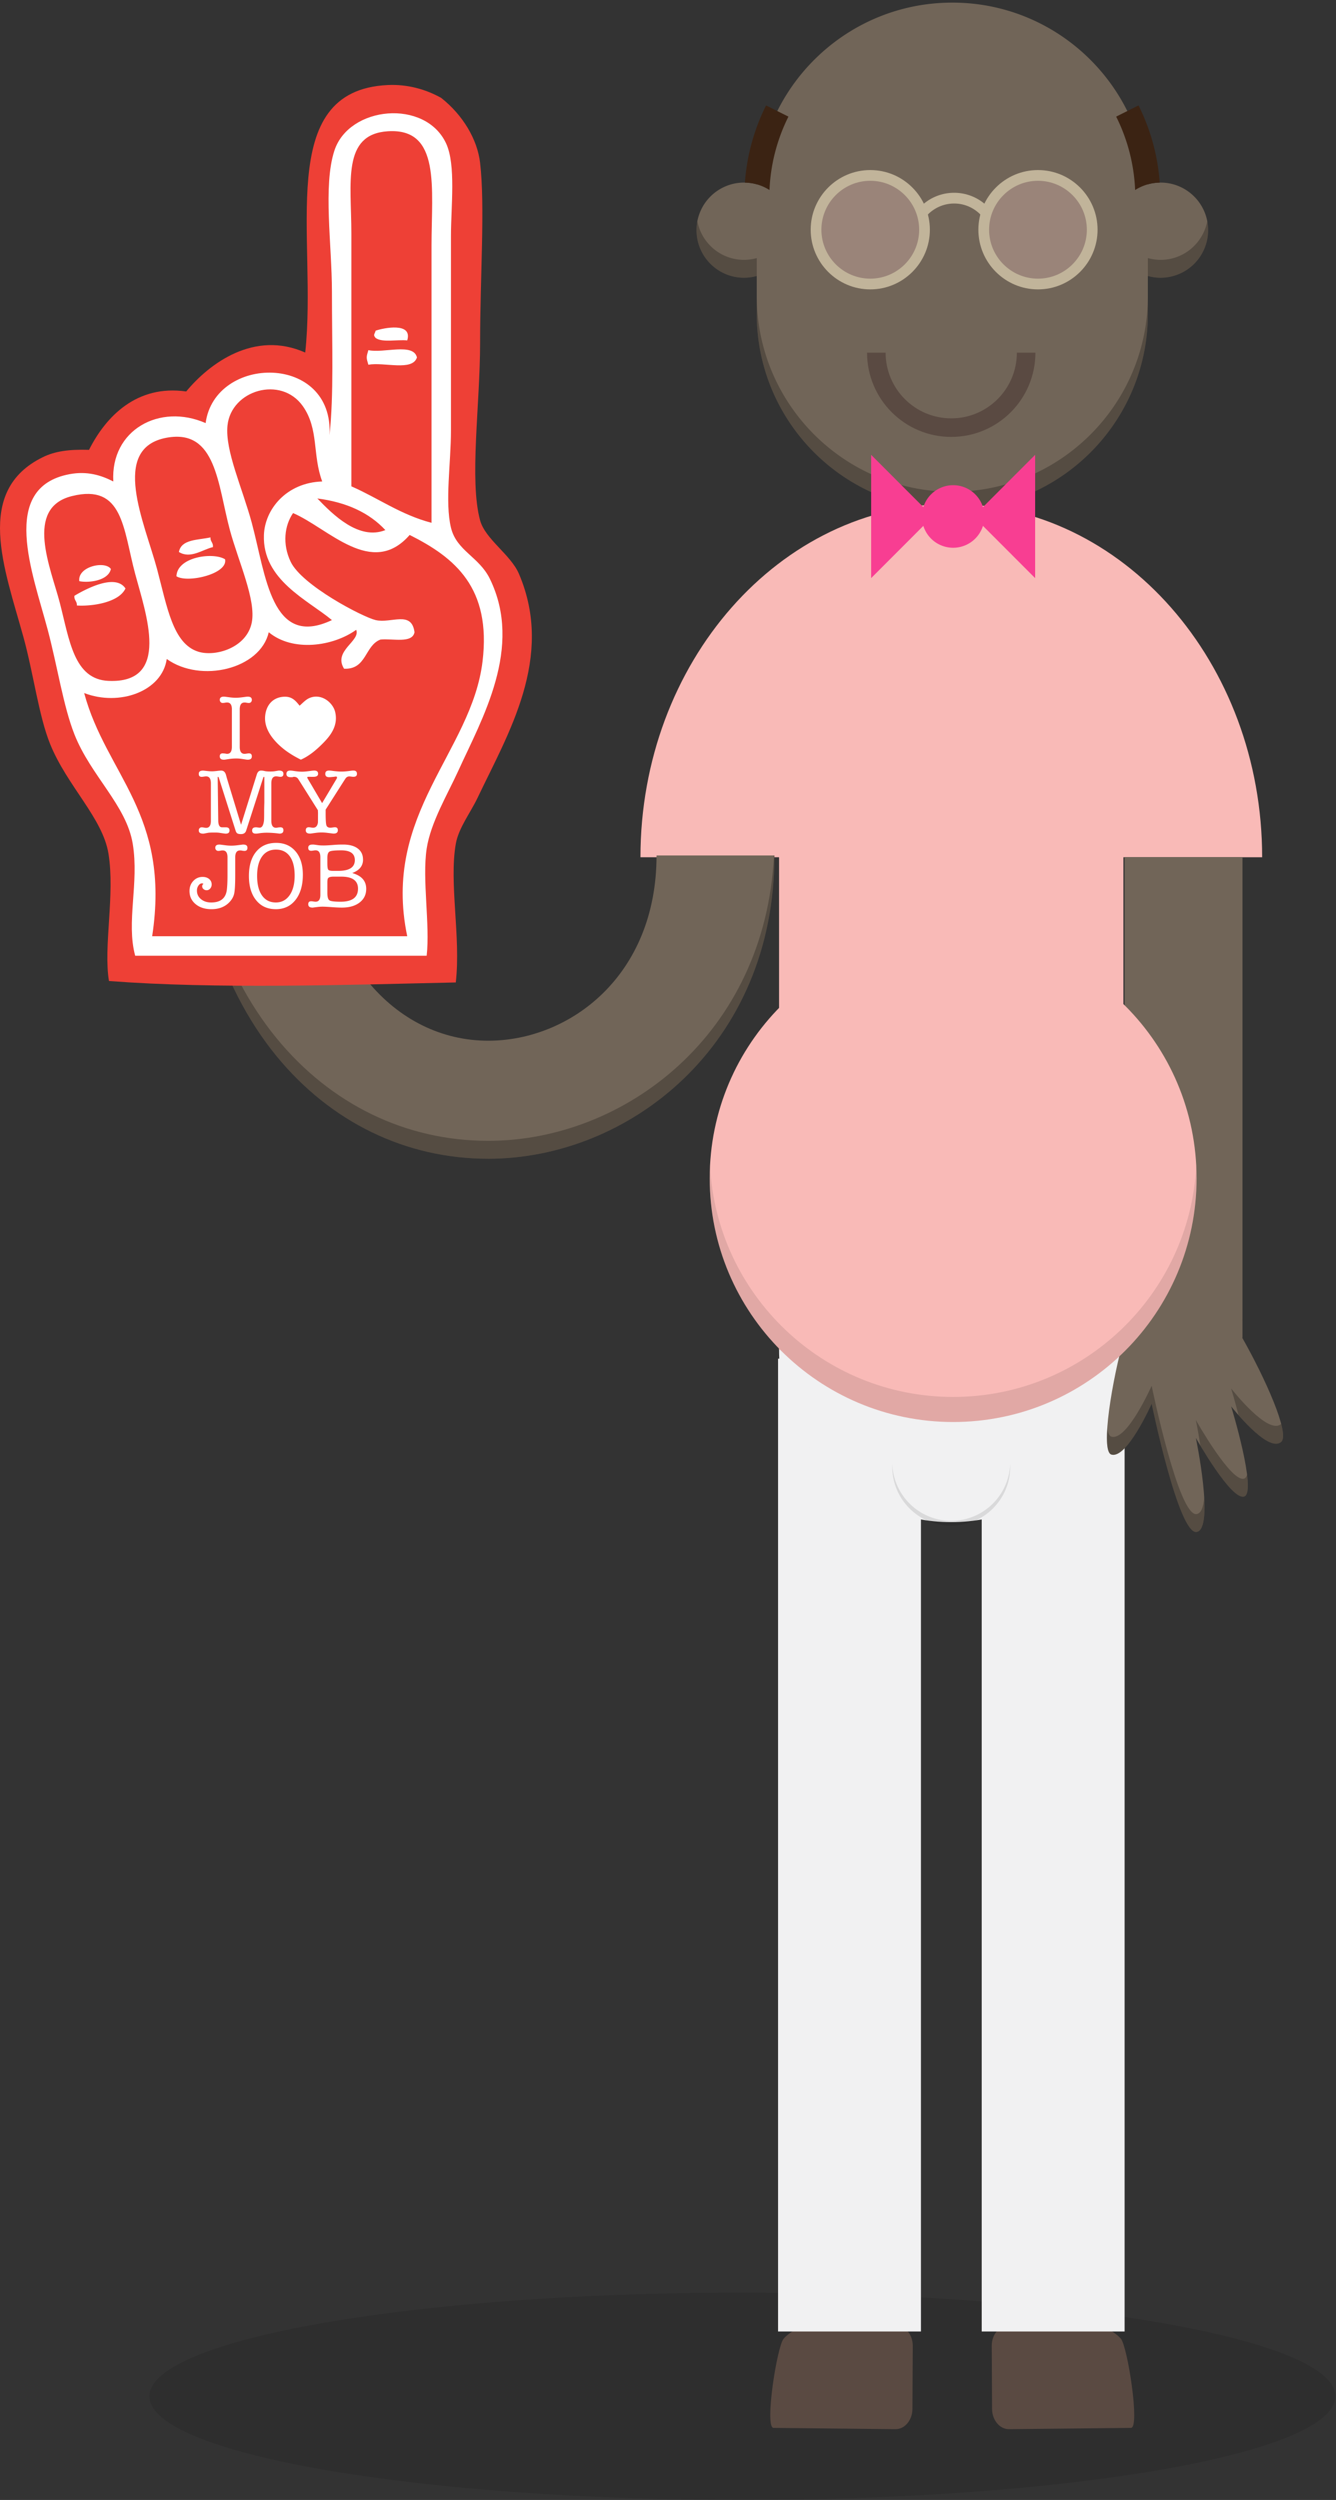 <svg width="216" height="404" viewBox="0 0 216 404" xmlns="http://www.w3.org/2000/svg"><rect x="0" y="0" width="216" height="404" fill="#333333" stroke="none"/><title>Page 1</title><g fill="none" fill-rule="evenodd"><path d="M187.64 29.506a7.66 7.66 0 0 0-2.145.31C184.343 13.39 170.673.422 153.967.422s-30.376 12.97-31.53 29.394c-.68-.2-1.398-.31-2.143-.31a7.687 7.687 0 0 0-7.685 7.69c0 4.247 3.44 7.69 7.684 7.69.713 0 1.4-.104 2.056-.286v6.124c0 17.474 14.155 31.64 31.617 31.64 17.46 0 31.616-14.166 31.616-31.64V44.6a7.675 7.675 0 0 0 2.057.287 7.688 7.688 0 0 0 7.685-7.69c0-4.248-3.44-7.69-7.685-7.69" fill="#716558"/><path d="M153.967 79.47c-17.46 0-31.617-14.165-31.617-31.64v2.894c0 17.474 14.156 31.64 31.617 31.64 17.46 0 31.616-14.166 31.616-31.64V47.83c0 17.475-14.155 31.64-31.616 31.64zm41.217-43.72c-.676 3.555-3.795 6.244-7.544 6.244-.713 0-1.4-.105-2.057-.287V44.6a7.69 7.69 0 0 0 2.057.287c4.244 0 7.685-3.444 7.685-7.69 0-.496-.05-.98-.14-1.447zm-72.834 5.957a7.664 7.664 0 0 1-2.056.287c-3.75 0-6.868-2.69-7.545-6.244-.09.468-.14.95-.14 1.446 0 4.247 3.44 7.69 7.684 7.69.714 0 1.4-.104 2.056-.286v-2.893z" fill-opacity=".25" fill="#000"/><path d="M215.9 387.246c0 9.253-42.924 16.754-95.872 16.754s-95.87-7.5-95.87-16.754c0-9.254 42.922-16.754 95.87-16.754 52.948 0 95.872 7.5 95.872 16.754" fill-opacity=".1" fill="#000"/><g fill="#5A4A42"><path d="M181.216 377.94c-1.082-1.243-3.188-2.252-4.682-2.242l-13.492.1c-1.495.012-2.71 1.496-2.7 3.298l.053 10.207c.01 1.8 1.24 3.267 2.732 3.257l19.725-.207c1.494-.01-.556-13.17-1.636-14.413M126.698 377.94c1.082-1.243 3.188-2.252 4.682-2.242l13.492.1c1.495.012 2.71 1.496 2.7 3.298l-.053 10.207c-.01 1.8-1.24 3.267-2.733 3.257l-19.725-.207c-1.494-.01.556-13.17 1.636-14.413"/></g><path d="M148.896 376.773h-23.102V219.566h23.102v157.207zM181.823 376.773H158.72V219.566h23.103v157.207z" fill="#F1F1F2"/><path d="M181.63 218.126c0 15.386-12.463 27.858-27.837 27.858s-27.837-12.472-27.837-27.858c0-15.385 12.463-27.858 27.837-27.858s27.837 12.473 27.837 27.858" fill="#F1F1F2"/><path d="M153.793 245.77c-5.136 0-9.322-4.062-9.53-9.15-.005.13-.01.263-.01.396 0 5.273 4.27 9.547 9.54 9.547s9.54-4.274 9.54-9.547c0-.133-.005-.265-.01-.397-.208 5.088-4.394 9.15-9.53 9.15" fill-opacity=".1" fill="#000"/><path d="M153.803 81.434c-27.71 0-50.256 25.614-50.256 57.098h22.408v79.594h55.675v-79.594h22.43c0-31.484-22.546-57.098-50.257-57.098" fill="#F9BAB7"/><path d="M78.93 187.256c-13.31 0-25.466-5.895-34.23-16.6-9.472-11.572-14.48-28.375-14.48-48.592h19.06c0 15.76 3.514 28.382 10.164 36.506 5.075 6.2 11.995 9.613 19.487 9.613 13.195 0 27.217-10.492 27.217-29.936h19.058c0 30.677-23.527 49.01-46.274 49.01" fill="#716558"/><path d="M125.134 138.247c-1.427 28.933-24.18 46.116-46.203 46.116-13.31 0-25.466-5.895-34.23-16.6-9.016-11.013-13.977-26.774-14.435-45.7h-.045c0 20.218 5.008 37.02 14.48 48.594 8.764 10.704 20.92 16.6 34.23 16.6 22.748 0 46.275-18.333 46.275-49.01h-.07z" fill-opacity=".25" fill="#000"/><path d="M200.828 216.166h.053v-77.65h-19.058v77.33c-2.012 7.005-3.95 18.655-2.148 19.212 2.533.782 6.52-8.217 6.52-8.217s4.37 21.27 7.287 20.73c2.918-.542-.142-15.2-.142-15.2s5.755 10.228 7.833 9.463c2.078-.764-2.123-14.563-2.123-14.563s5.956 7.662 8.095 5.735c1.45-1.307-2.63-10.353-6.314-16.84" fill="#716558"/><path d="M201.17 238.94c-2.077.766-7.832-9.463-7.832-9.463s.375 1.798.737 4.155c1.62 2.71 5.476 8.798 7.096 8.2.628-.23.68-1.652.452-3.522-.093.328-.237.55-.45.63zm5.968-8.825c-2.142 1.916-8.092-5.738-8.092-5.738s.58 1.903 1.2 4.333c1.855 2.117 5.36 5.68 6.896 4.295.425-.384.372-1.435-.004-2.89zm-13.656 14.562c-2.917.54-7.288-20.73-7.288-20.73s-3.986 9-6.52 8.218c-.35-.108-.556-.632-.65-1.454-.17 2.43-.014 4.143.65 4.348 2.534.783 6.52-8.217 6.52-8.217s4.37 21.27 7.288 20.73c1.16-.216 1.373-2.668 1.21-5.54-.12 1.473-.474 2.51-1.21 2.647zm7.4-31.403h-.054l.053.095v-.096z" fill-opacity=".25" fill="#000"/><path d="M159.154 83.465a5.054 5.054 0 0 1-5.053 5.055 5.054 5.054 0 0 1-5.05-5.055 5.054 5.054 0 0 1 5.05-5.057 5.054 5.054 0 0 1 5.054 5.057" fill="#F83E92"/><path d="M167.358 73.502l-9.954 9.962 9.954 9.962V73.502zM140.845 73.502l9.954 9.962-9.955 9.962V73.502z" fill="#F83E92"/><path d="M161.092 39.725a.867.867 0 0 1-.866-.867c0-3.292-2.676-5.97-5.966-5.97a5.976 5.976 0 0 0-5.966 5.97.867.867 0 0 1-1.733 0c0-4.248 3.455-7.705 7.7-7.705s7.698 3.457 7.698 7.705c0 .48-.387.867-.866.867" fill="#C1B49A"/><path d="M149.472 37.124c0 4.847-3.925 8.775-8.768 8.775-4.843 0-8.77-3.93-8.77-8.776 0-4.847 3.927-8.776 8.77-8.776s8.768 3.93 8.768 8.776" fill="#9A8479"/><path d="M140.704 29.216c-4.358 0-7.903 3.547-7.903 7.908 0 4.36 3.546 7.908 7.904 7.908 4.357 0 7.902-3.547 7.902-7.908 0-4.36-3.545-7.908-7.902-7.908m0 17.55c-5.313 0-9.635-4.325-9.635-9.642 0-5.317 4.32-9.642 9.634-9.642 5.313 0 9.634 4.325 9.634 9.642 0 5.317-4.32 9.642-9.634 9.642" fill="#C1B49A"/><path d="M176.584 37.124c0 4.847-3.926 8.775-8.77 8.775-4.842 0-8.767-3.93-8.767-8.776 0-4.847 3.925-8.776 8.768-8.776 4.843 0 8.77 3.93 8.77 8.776" fill="#9A8479"/><path d="M167.815 29.216c-4.357 0-7.902 3.547-7.902 7.908 0 4.36 3.545 7.908 7.902 7.908s7.903-3.547 7.903-7.908c0-4.36-3.546-7.908-7.903-7.908m0 17.55c-5.313 0-9.635-4.325-9.635-9.642 0-5.317 4.322-9.642 9.635-9.642s9.635 4.325 9.635 9.642c0 5.317-4.322 9.642-9.635 9.642" fill="#C1B49A"/><path d="M184.076 17.037l-3.617 1.808a29.242 29.242 0 0 1 3.064 11.865 7.633 7.633 0 0 1 3.976-1.197 33.234 33.234 0 0 0-3.424-12.476m-63.642 12.476a7.628 7.628 0 0 1 3.976 1.197 29.262 29.262 0 0 1 3.063-11.863l-3.617-1.807a33.235 33.235 0 0 0-3.422 12.473" fill="#3B2313"/><path d="M141.683 56.987c0 6.693 5.422 12.12 12.11 12.12s12.11-5.427 12.11-12.12" stroke="#5A4A42" stroke-width="3"/><path d="M193.46 190.412c0 21.753-17.622 39.387-39.358 39.387-21.737 0-39.36-17.635-39.36-39.388 0-21.753 17.623-39.386 39.36-39.386 21.736 0 39.357 17.633 39.357 39.386" fill="#F9BAB7"/><path d="M193.408 188.388c-1.053 20.81-18.25 37.362-39.307 37.362-21.057 0-38.252-16.55-39.305-37.362-.034.67-.05 1.345-.05 2.024 0 21.753 17.62 39.387 39.356 39.387 21.738 0 39.36-17.635 39.36-39.388 0-.68-.018-1.354-.052-2.024" fill-opacity=".1" fill="#000"/><path d="M77.228 128.897c4.864-10.256 12.47-22.614 6.676-36.158-1.334-3.12-5.453-5.597-6.283-8.648-1.767-6.486 0-18.636 0-28.69 0-10.785.82-22.01 0-29.084-.442-3.808-2.8-7.748-6.3-10.502-2.536-1.41-5.477-2.218-8.622-2.073-18.468.858-11.343 24.7-13.352 43.232-8.245-3.654-15.49 1.757-19.244 6.29-7.98-1.135-12.977 4.013-15.71 9.432-3.246-.105-5.533.234-7.46 1.18C-4.24 79.344.724 91.863 3.79 102.958c1.608 5.823 2.48 12.758 4.32 17.292 2.746 6.77 8.484 11.937 9.425 17.686 1.084 6.624-.842 15.048.083 20.597 17.333 1.326 38.426.625 56.075.232.83-7.446-1.116-16.04 0-22.402.453-2.58 2.37-5.01 3.535-7.468" fill="#EE4036"/><path d="M47.383 82.915c-1.383 2-1.757 4.996-.394 7.86 1.822 3.83 11.676 8.952 13.745 9.433 2.523.585 5.81-1.612 6.284 1.965-.374 1.853-3.467.985-5.5 1.18-2.572.96-2.204 4.867-5.89 4.716-1.82-2.91 2.704-4.462 1.963-6.29-3.77 2.707-10.278 3.602-14.138.393-1.377 5.96-10.978 8.263-16.495 4.323-.762 5.254-7.674 7.69-13.352 5.502 3.556 13.21 14.013 19.515 10.996 39.302H65.84c-4.14-19.827 10.408-29.753 12.176-44.41C79.45 94.974 73.56 90.12 66.233 86.45c-6.108 7-13.112-1.067-18.85-3.537zm14.923 2.75c-2.59-2.78-6.236-4.5-10.996-5.11 2.498 2.598 6.722 6.816 10.996 5.11zM9.68 97.458c1.554 6.01 2.27 12.333 7.855 12.575 10.157.443 6.043-10.85 4.32-17.292-1.954-7.303-1.937-14.624-10.21-12.577C3.88 82.083 8.222 91.82 9.68 97.457zm15.71-5.503c1.624 6.07 2.54 12.083 6.676 13.363 2.78.862 7.83-.636 8.64-4.716.723-3.652-2.163-9.86-3.535-14.934-1.976-7.315-2.184-16.397-10.21-14.934-9.26 1.686-3.55 13.82-1.57 21.222zm23.564-26.332c-3.527-4.97-11.582-2.585-12.175 3.145-.42 4.035 2.42 10.142 3.926 15.72 2.29 8.485 3.144 20.374 12.96 15.72-3.898-3.25-11.265-6.488-10.996-13.755.154-4.16 3.64-8.457 9.426-8.647-1.605-4.278-.51-8.468-3.142-12.183zm20.814-25.94c0-9.313 1.53-19.033-7.07-18.47-7.458.486-5.89 8.342-5.89 16.506v40.874c4.37 1.916 7.98 4.59 12.96 5.895V39.682zm-.786 114.763H21.855c-1.48-5.468.652-11.696-.393-18.08-1.02-6.233-6.774-10.977-9.426-17.686-1.803-4.562-2.753-11-4.32-16.9-2.417-9.108-7.91-23.006 3.535-25.154 2.795-.523 5.038.142 7.07 1.18-.468-8.346 7.502-12.686 14.923-9.433 1.503-11.09 20.754-11.28 20.03 1.965.71-6.6.393-14.7.393-23.188 0-7.622-1.464-17.07.393-22.796 2.35-7.248 14.704-8.406 18.064-1.178 1.61 3.46.786 10.196.786 14.935v31.442c0 5.265-.997 11.583 0 15.72.902 3.748 4.535 4.684 6.284 8.254 5.447 11.125-1.286 22.653-5.106 31.05-1.696 3.728-4.468 8.34-5.106 12.576-.747 4.958.567 12.323 0 17.293z" fill="#FFF"/><path d="M65.84 55.01c-1.674-.158-4.045.38-5.105-.393-.47-.516-.153-.617 0-1.18 1.258-.44 6.02-1.426 5.105 1.573M59.557 56.583c2.46.552 7.262-1.24 7.855 1.178-.73 2.284-5.31.714-7.855 1.18-.353-1.15-.353-1.207 0-2.357M34.03 86.845c-.05.705.48.83.392 1.573-1.617.347-3.616 1.963-5.498.785.394-2.095 3.072-1.904 5.105-2.358" fill="#FFF"/><path d="M36.386 90.382c.508 2.365-6.05 3.88-7.855 2.75.095-3.15 5.94-3.947 7.856-2.75M17.928 91.954c-.435 1.932-3.64 2.264-5.106 1.964-.306-2.378 4.176-3.347 5.106-1.964M20.284 95.1c-1.09 2.326-5.538 2.907-7.855 2.75.05-.706-.482-.83-.393-1.572 1.793-1.07 6.626-3.657 8.247-1.18M48.44 114.043c.483-.417.982-.982 1.608-1.247 1.9-.803 3.772.73 4.137 2.25.553 2.306-.872 3.97-2.05 5.146-1.096 1.098-2.21 2.002-3.493 2.573-1.208-.603-2.518-1.383-3.655-2.493-1.05-1.025-2.22-2.546-2.13-4.38.09-1.778 1.125-3.18 3.014-3.296 1.368-.085 1.956.695 2.57 1.447M37.493 114.64c0-.743-.256-1.114-.767-1.114-.142 0-.247.01-.317.03a2.29 2.29 0 0 1-.408.045.438.438 0 0 1-.33-.143.492.492 0 0 1-.137-.353c0-.352.222-.528.663-.528.06 0 .13.006.21.015l.8.107c.3.04.612.06.933.06.312 0 .653-.026 1.025-.076l.678-.09c.08-.008.15-.014.21-.014.443 0 .664.176.664.528 0 .14-.046.26-.136.353a.438.438 0 0 1-.33.144c-.1 0-.236-.015-.407-.045-.07-.02-.176-.03-.316-.03-.512 0-.768.372-.768 1.116v6.044c0 .754.255 1.132.767 1.132.08 0 .186-.01.316-.03.19-.03.326-.045.406-.045.31 0 .467.16.467.482 0 .362-.22.543-.663.543h-.106a.458.458 0 0 0-.105-.016l-.783-.12c-.26-.04-.538-.062-.83-.062-.42 0-.797.026-1.128.076l-.693.105a.67.67 0 0 0-.106.015h-.12c-.433 0-.65-.18-.65-.543 0-.32.157-.48.468-.48.05 0 .186.008.407.028.11.03.215.046.316.046.51 0 .767-.378.767-1.132v-6.043zM36.652 125.66l2.32 7.626 2.545-8.123c.13-.423.356-.634.678-.634h.075c.1 0 .23.014.39.045.202.05.333.075.393.075.16.02.382.03.663.03.3 0 .537-.016.708-.045l.527-.09c.03-.01.09-.016.18-.016.463 0 .694.175.694.526 0 .323-.16.483-.482.483-.08 0-.198-.013-.354-.04a2.454 2.454 0 0 0-.353-.036c-.512 0-.768.377-.768 1.13V132.637c0 .755.25 1.132.752 1.132.1 0 .21-.016.33-.047.222-.02.352-.03.392-.03.32 0 .482.162.482.482 0 .363-.216.543-.647.543a15.838 15.838 0 0 0-1.988-.15 8.46 8.46 0 0 0-1.355.105c-.18.03-.34.045-.48.045-.394 0-.59-.17-.59-.504 0-.348.203-.52.608-.52.102 0 .178.005.228.02a5.7 5.7 0 0 0 .395.04c.365 0 .592-.376.683-1.13.02-.16.03-.67.03-1.534 0-.33.01-.812.03-1.444V125.63c0-.06-.024-.09-.075-.09-.03 0-.06.03-.09.09l-2.77 8.59c-.12.383-.402.573-.844.573-.26 0-.454-.037-.58-.112-.125-.075-.223-.228-.293-.46l-2.726-8.59c-.03-.06-.066-.09-.105-.09-.04 0-.06.03-.06.09l.09 6.97c.01.73.21 1.093.602 1.093h.632c.392 0 .588.17.588.512 0 .342-.2.513-.603.513-.07 0-.174-.01-.315-.03-.22-.03-.456-.066-.708-.106-.2-.03-.456-.044-.768-.044-.553 0-.91.014-1.07.044l-.633.12c-.02 0-.05.006-.09.016h-.09c-.462 0-.693-.176-.693-.526 0-.142.044-.26.136-.356.09-.095.2-.143.33-.143.11 0 .24.016.392.046.15.03.26.044.33.044.514 0 .77-.378.77-1.13v-6.06c0-.753-.256-1.13-.77-1.13-.08 0-.2.012-.36.037a2.43 2.43 0 0 1-.36.04c-.313 0-.468-.16-.468-.484 0-.35.226-.527.677-.527.04 0 .107.005.197.014l.528.06c.26.03.506.046.738.046.19 0 .45-.02.776-.06.325-.04.563-.06.713-.06.392 0 .653.246.783.738l.106.392zM51.414 131.635v-.287a6.455 6.455 0 0 1-.015-.41l-2.923-4.642c-.19-.304-.312-.48-.36-.53a.755.755 0 0 0-.56-.227.5.5 0 0 0-.27.06H47c-.46 0-.69-.176-.69-.528 0-.362.2-.543.6-.543.162 0 .362.02.603.06.482.08.933.12 1.355.12.312 0 .78-.046 1.4-.135.212-.03.393-.046.544-.046.41 0 .617.17.617.512 0 .33-.247.497-.74.497H49.865c-.122-.01-.182.03-.182.12 0 .04.005.067.015.083.01.015.035.058.075.128l2.305 3.92 2.334-3.92a.45.45 0 0 0 .077-.24c0-.09-.066-.136-.197-.136h-.03l-.27.045-.392.035c-.17.016-.3.024-.392.024-.412 0-.617-.18-.617-.536 0-.355.2-.535.6-.535.15 0 .333.014.543.045.563.08 1.05.12 1.46.12.433 0 .91-.04 1.432-.12.2-.03.372-.046.512-.046.382 0 .572.175.572.526 0 .323-.186.483-.557.483-.15 0-.267-.01-.348-.03-.16-.02-.27-.03-.33-.03-.262 0-.472.12-.633.362l-.226.345-2.967 4.658v.634c0 1.023.042 1.66.126 1.912.086.25.3.376.64.376.08 0 .204-.01.37-.037.165-.023.288-.036.37-.036.31 0 .466.16.466.482 0 .362-.226.542-.678.542h-.09a.45.45 0 0 0-.106-.015l-.828-.105c-.31-.04-.617-.06-.92-.06-.32 0-.626.02-.917.06l-.77.105c-.02 0-.05.005-.09.015h-.104c-.454 0-.68-.176-.68-.526 0-.333.16-.498.483-.498.08 0 .198.013.353.037.156.027.274.038.355.038.423 0 .678-.267.77-.8.01-.093.014-.535.014-1.333M32.685 143.235c0-.16.07-.296.21-.407a.5.5 0 0 0-.225-.075c-.222 0-.415.117-.58.353-.166.237-.25.51-.25.822 0 .553.217 1.01.65 1.372.43.36.982.543 1.655.543 1.517 0 2.36-.684 2.53-2.05.07-.573.106-1.36.106-2.367v-2.878c0-.743-.257-1.116-.773-1.116-.14 0-.248.01-.32.03-.16.03-.297.046-.408.046a.44.44 0 0 1-.335-.144.488.488 0 0 1-.137-.354c0-.352.22-.528.663-.528.06 0 .13.007.21.016l.8.104c.3.042.612.06.934.06.3 0 .642-.024 1.024-.074l.693-.09c.04-.01.11-.016.21-.016.443 0 .664.176.664.528 0 .332-.16.498-.482.498-.1 0-.236-.016-.406-.046-.07-.02-.176-.03-.317-.03-.513 0-.77.373-.77 1.116v2.878c0 1.508-.06 2.518-.18 3.03-.11.452-.336.87-.677 1.25-.733.814-1.728 1.222-2.982 1.222-1.054 0-1.91-.274-2.567-.82-.658-.55-.986-1.255-.986-2.12 0-.643.202-1.182.61-1.62.406-.436.91-.656 1.513-.656.432 0 .783.114 1.054.34.27.226.407.52.407.882 0 .25-.08.47-.24.655a.73.73 0 0 1-.572.278.753.753 0 0 1-.505-.188.57.57 0 0 1-.218-.445M44.613 137.297c-.964 0-1.712.372-2.244 1.115-.534.744-.8 1.79-.8 3.135 0 1.367.266 2.424.8 3.173.53.748 1.274 1.123 2.228 1.123.934 0 1.674-.39 2.222-1.17.547-.777.82-1.835.82-3.172 0-1.344-.26-2.382-.783-3.11-.522-.73-1.27-1.093-2.244-1.093m-.03 9.63c-1.336 0-2.392-.482-3.17-1.447-.78-.964-1.168-2.27-1.168-3.918 0-1.668.392-2.977 1.175-3.927.783-.95 1.862-1.424 3.238-1.424 1.316 0 2.362.464 3.14 1.388.778.925 1.167 2.176 1.167 3.753 0 1.71-.394 3.066-1.182 4.07-.788 1.005-1.855 1.508-3.2 1.508M52.926 142.617v1.673c0 .652.11 1.056.332 1.206.22.15.823.227 1.807.227 1.878 0 2.817-.705 2.817-2.11 0-1.297-.904-1.946-2.712-1.946h-1.25c-.542 0-.853.12-.933.362-.04.12-.06.315-.06.587zm0-3.06c0 .533.048.862.144.988.095.126.358.19.79.19h.844c1.777 0 2.665-.58 2.665-1.735 0-1.056-.734-1.583-2.2-1.583-1.024 0-1.654.065-1.89.196-.236.13-.354.467-.354 1.01v.934zm5.77-.648c0 1.024-.584 1.748-1.748 2.17.42.13.768.276 1.04.437.812.472 1.22 1.18 1.22 2.125 0 .925-.357 1.66-1.07 2.208-.713.548-1.667.822-2.862.822-.432 0-.98-.025-1.642-.075-.662-.05-1.15-.077-1.46-.077-.272 0-.527.016-.77.045l-.706.09a.625.625 0 0 0-.106.017h-.106c-.43-.01-.647-.19-.647-.543 0-.322.154-.483.466-.483.08 0 .216.014.407.045.13.02.235.03.316.03.51 0 .767-.372.767-1.115v-6.06c0-.753-.256-1.13-.768-1.13-.09 0-.197.01-.317.03-.18.03-.317.045-.407.045-.312 0-.467-.16-.467-.482 0-.352.23-.527.692-.527h.195l.738.105c.21.03.497.045.86.045.38 0 .923-.03 1.625-.09.472-.04.98-.06 1.522-.06 1.014 0 1.804.213 2.372.64.567.427.85 1.022.85 1.786z" fill="#FFF"/></g></svg>